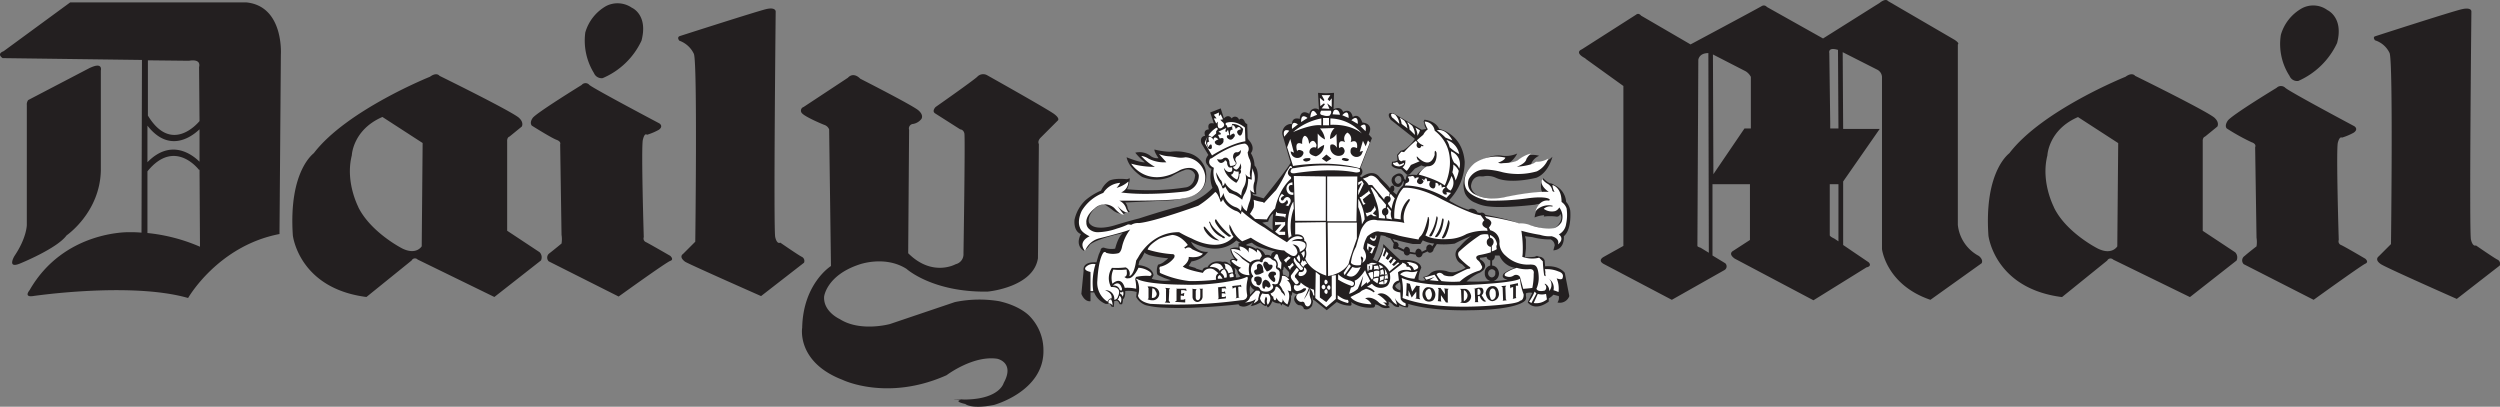 <svg xmlns="http://www.w3.org/2000/svg" viewBox="0 0 547.16 89.02"><rect x="0" y="0" width="547.16" height="89.02" fill="#808080" stroke="none"/><defs><style>.cls-1{fill:#231f20;}.cls-1,.cls-2{fill-rule:evenodd;}.cls-2{fill:#fff;}</style></defs><title>daily-mail</title><g id="Layer_2" data-name="Layer 2"><g id="Layer_1-2" data-name="Layer 1"><path class="cls-1" d="M277.37,49.52l1.2.9a17.73,17.73,0,0,1,.1-3.7,3,3,0,0,0-1.1,1.8l-1.3.2,1.1.8Zm49.9,9.9a.89.89,0,0,0-.8-.5.91.91,0,0,0,0,1.8.82.82,0,0,0,.8-.9v-.4Zm-.1-3.5v.2a1,1,0,0,1-.6.9v1.1a1.52,1.52,0,0,1,1.1.6,2.1,2.1,0,0,1,.4,1.1,1.74,1.74,0,0,1-1.2,1.7,30.64,30.64,0,0,0,3.1-.3c-1.8-.4-.8-1.4-.8-1.4a8.26,8.26,0,0,1,2.4-1.2,4.46,4.46,0,0,1-3.4-2.7Zm-.9,5.6a1.65,1.65,0,0,1-1.3-1.7,1.58,1.58,0,0,1,1.2-1.7V57c-.4-.1-.8-.4-.8-.8h0a6.39,6.39,0,0,1-1.4.2.32.32,0,0,0,.2.5c1.6,1.1.5,2.2.5,2.2-.8.7-1.1.7-1.1.7a11.13,11.13,0,0,0-2.6,1.8,45,45,0,0,0,5.3-.1Zm-20.9-7a.6.6,0,0,0,.4-.1l1.5.7a.71.71,0,0,0,.7.8.72.72,0,0,0,.6-.4l1.3.2a.66.66,0,0,0,.7.6c.4,0,.7-.3.8-.8l1.1-.5a.55.55,0,0,0,.5.3.86.86,0,0,0,.8-.8l.7-1.1a17.29,17.29,0,0,0,3.9-.1,36.48,36.48,0,0,1,3.7-1.7,11.22,11.22,0,0,0-1.6,1.3c-.7.7-1.1,1.2-1.1,1.2a1.93,1.93,0,0,0-.8,1.8,2.73,2.73,0,0,0,.5,1.2,2.46,2.46,0,0,0,.9.7l.8.8a8.9,8.9,0,0,1-2.2.9,3.35,3.35,0,0,1-2-.2c-2.7-.6-3.6.6-3.6.6a2.54,2.54,0,0,1-1.5.7l.5.7a1.68,1.68,0,0,1-1.5-.1,5.44,5.44,0,0,1,.6-2.6c-.3-2.1-4.6-1.7-4.6-1.7l-1.1-1-.2-.2-2.4-2.3a6.32,6.32,0,0,1-.7,2.5,9.15,9.15,0,0,1-.7,1.3l-.9-.5a2,2,0,0,0,.4-.8,24.56,24.56,0,0,0,1.3-4.4,3.09,3.09,0,0,1,1.1.2.62.62,0,0,0,.4.2,1.42,1.42,0,0,0,.6.2l.8,1.2a.75.75,0,0,0-.1.5c-.2.4,0,.7.4.7Zm8.5-1.2-.4.6a.82.82,0,0,0-.6-.4.81.81,0,0,0-.7.9v.2l-1,.5a.84.84,0,0,0-.7-.7c-.4,0-.7.5-.7.9l-1.2-.2v-.2a.81.81,0,0,0-.7-.9c-.3,0-.5.3-.6.6L306,54c0-.1.1-.2.1-.3a.77.77,0,0,0-.7-.8h-.2l-.4-.6h0c1.9.6,4.4,1.1,4.4,1.1h1.7l.5-.8a6.61,6.61,0,0,0,2.5.7Zm-9-13c.1.1.1.2.2.2l-.1.2c-.1,0-.1-.1-.2-.1a.56.56,0,0,0-.5.6l-.1-.1-.6-.7-.2-.2-1.4-1.4c-1.6-2.1-4,0-4,0l-.4-.3a1.06,1.06,0,0,0,.2-1.8l2.5-6.5-.7-.8c1.2-2.5-1.4-2.6-1.4-2.6-.8-2.3-2.1-1.2-2.1-1.2-.5-2.2-2.1-1.1-2.1-1.1-.6-1.5-2.1-.6-2.1-.6l.1-3.6-1.7.1-1.8-.1.2,3.7a1.31,1.31,0,0,0-2.1.9c-2.1-1.2-2.1,1.1-2.1,1.1-1.8-.5-1.7,1.1-1.7,1.1a2,2,0,0,0-2.1,2.3l1.8,6.2c-.5,1.1-5.9,7.8-5.9,7.8l-2.3-.7-.2-.4a1.28,1.28,0,0,0,.9.2,7.08,7.08,0,0,1,.1-2.3c.7-3-.5-4-.5-4a5.61,5.61,0,0,0-.8-2.7c1.1-1.4-.5-2.9-.5-2.9l-.2-.4-.1-3.1c-.3,0-.5-.4-.5-.4-.5-1.3-1.3-.5-1.3-.5a.89.89,0,0,0-1.6-.3c-.8-1.1-1.7,0-1.7,0l-.7-2.2-2.3.9.8,2.4c-1.7-.4-1.1,1.3-1.1,1.3-1.4.1-.8,1.4-.8,1.4-1.4.2-.8,1.7-.8,1.7l1.5,2.5c-1.2,1.4-.1,2.3-.1,2.3.4.7.8.7.8.7a6.57,6.57,0,0,0,.2,4.2,12.15,12.15,0,0,1-3.7,2.7,27.67,27.67,0,0,1-3.6,1.4c-3,.7-8.8,2.6-8.8,2.6-2.1.5-5.3,1.5-5.3,1.5-4.1,1.2-5.2-.1-5.2-.1-1-.6-.2-2.2-.2-2.2a4.66,4.66,0,0,1,3-2.4,22.42,22.42,0,0,1,2,1.4,3.66,3.66,0,0,0,2.5.8l.1-.3a1.55,1.55,0,0,0,1.1-.2,1.55,1.55,0,0,1-.5-1,2.23,2.23,0,0,0-.5-1l10.6-.5c.4-.1.7-.1,1-.2,3.7-.7,4.5-1.5,4.5-1.5,2.5-2,1.4-5.3,1.4-5.3a5.21,5.21,0,0,0-4-3.4,9.22,9.22,0,0,0-3.6-.2,15.57,15.57,0,0,1-3.5-.5c-.1.5.9,1.9.9,1.9a2.51,2.51,0,0,1-1.9-.6,3.89,3.89,0,0,0-3.2-.6,13.54,13.54,0,0,0,2.1,2.1c-1.1.1-4-1.1-4-1.1.5,2.5,3.4,4.3,3.4,4.3a8.3,8.3,0,0,0,6.4-.1,14.64,14.64,0,0,1,2.9-1.4,1.7,1.7,0,0,1,2.3,1.1c-.2,2.6-2.1,2.7-2.1,2.7a53,53,0,0,1-12.8.4,6.16,6.16,0,0,0,.6-2.4l-.6.2c-3.2-.3-4,.4-4,.4a5.28,5.28,0,0,0-1.7,2.1,13.27,13.27,0,0,0-3.4,2.1,8.31,8.31,0,0,0-2.4,4.3c-.2,2.7,1.4,3.1,1.4,3.1-1.4,2.7.7,3.7.7,3.7a5.4,5.4,0,0,0,1.3-1.4c1.8-1.4,7.2-2.5,7.2-2.5-1.1.8-1.7,3.4-1.7,3.4a4.87,4.87,0,0,1-2.4-.2.63.63,0,0,0-.8.6l-.4.9-.5,1.7c-3.3-.2-2.8,1.8-2.8,1.8l-.5,5.1c.8,1.9,2,1.6,2,1.6V64h.8a4.42,4.42,0,0,0,2.5,2.5h.5c.5-.2.8.6.8.6l.5.1.1-1.3.6-.1a1.56,1.56,0,0,1,.6.8h.5a2.8,2.8,0,0,0,.2-1.1c.6-.4.5-1.8.5-1.8a6.29,6.29,0,0,1,2.5.2l-.1,1.1a3.83,3.83,0,0,0,2.1,1.8,19.38,19.38,0,0,0,3.3.5,72.86,72.86,0,0,0,8.1,0c4.7-.2,8.9-.7,8.9-.7.3.5.5.4.5.4,1.3.5,2.7-.9,2.7-.9l-.5.9a5.8,5.8,0,0,0,2.1-.8,2.71,2.71,0,0,0,1.1.8l.2-.2.3.5c.6-.3,1-1.4,1-1.4a2.51,2.51,0,0,0,1.7.5l.3.5.2-.4c.5.3,1.3.7,1.3.7a3.64,3.64,0,0,0,.5-2.8l.2.4.2-.9a1.86,1.86,0,0,0,1.2.5,1.07,1.07,0,0,0-.6,1.7,1.42,1.42,0,0,0,.8.7,1,1,0,0,1,1.1.8c1.1.5,1.8-.7,1.8-.7l.2-.9a4.86,4.86,0,0,1-.2-1.4l.2,1,.4.2,2.6,2.1,2.2-1.8a6,6,0,0,0,2.9.8c.6,0,.2-.8.2-.8a7.42,7.42,0,0,0,5,1.2c.5-.4.2-.6.2-.6.5-.2,1.4.5,1.4.5a2.46,2.46,0,0,0,1.9.1.73.73,0,0,0-.5-.5c.5,0,.2-.8.2-.8a2.27,2.27,0,0,1,1,.7,1.56,1.56,0,0,0,1.3.5l.1-.4a4.42,4.42,0,0,0,1.8.5.81.81,0,0,0,.1-.8c5.5,1.7,13.6,1.4,13.6,1.4,10.6-.1,12-2.1,12-2.1a1,1,0,0,0,.2-1v-.6a2.36,2.36,0,0,1,1.4-.1l-.8,1.6-.2.5c1.8,2.1,4.6-.2,4.6-.2v-.7a3.22,3.22,0,0,0,1-.8l1.2.3a1.85,1.85,0,0,1-.3,1.4,2.2,2.2,0,0,0,2.6-1.4l-1-5.1c-1.5-1.8-4.3-1.4-4.3-1.4l-.1-1.3a1.27,1.27,0,0,0-1.1-.8l-.6-.2-.5.2c-.8.1-2.1.1-2.1.1v-.1l.2-1.8v-2l-.2-.7,1.6.2a14.82,14.82,0,0,0,4,.5,1.5,1.5,0,0,1,.9,1.3l-.3,1.1c2.6-.2,2.3-3.1,2.3-3.1,1.8-1.5,1.4-5.6,1.4-5.6a3.74,3.74,0,0,0-.8-1.8l-.1-.1a4.35,4.35,0,0,0-2.6-3.7,1.75,1.75,0,0,0-1-.4,4.68,4.68,0,0,1-1.4-1.1,3.38,3.38,0,0,0-.2,3.2c-1.5-.3-9.1,1.2-9.1,1.2-1.8.5-4.9-.5-4.9-.5-1.9-1.1-1.6-2.4-1.6-2.4.4-2.2,2.2-1.9,2.2-1.9h.5a4.35,4.35,0,0,1,2.7.3c3.2,1.5,8.9,0,8.9,0,2.7-1.1,3.5-4.6,3.5-4.6a4.53,4.53,0,0,1-3.6,1.4,11,11,0,0,0-1.1.3,3.17,3.17,0,0,1,1.8-1.9,4.94,4.94,0,0,0-4.1.6,7.61,7.61,0,0,1-3.4,1.5,5.67,5.67,0,0,0,2.7-2.6,6.3,6.3,0,0,1-3.2.5c-3.1-.6-6.6,2.2-6.6,2.2a5.39,5.39,0,0,0-1.6,6.1,4.16,4.16,0,0,0,2.3,2,8.86,8.86,0,0,0,3,.8c3.3.4,10-.4,10-.4a4.76,4.76,0,0,1,1.3-.2,4.86,4.86,0,0,0-1.4,3,6,6,0,0,1,2.1-.5l-.1.3a10.36,10.36,0,0,1,2.7,0,.74.74,0,0,0,.9-.6c.9,1.4-.9,2.9-.9,2.9-1.1,1.1-3.4.2-3.4.2a18.83,18.83,0,0,0-4.6-.8c-.6-.8-7.5-2.1-7.5-2.1a.87.87,0,0,0-1.1-.4l-.6-.1a1.36,1.36,0,0,0-2-.6,15.76,15.76,0,0,1-3.5-1.6,1.56,1.56,0,0,1-.7-.5,12.18,12.18,0,0,0,3.4-8.4c-.5-6.2-5.6-7.2-5.6-7.2-.8-1.8-3.2-2-3.2-2l-.2.4.2.5c-.1.4.4,1.1.4,1.1l-1,.2-6.2-3.6c-1.5-.4-.9.9-.9.9l.3.5,5.3,4.2a8.58,8.58,0,0,1-2.4,2.4l-.7.2-.8.9.1,1.2a2.47,2.47,0,0,1-1.2.3l-.1.8c.5.8,2.1.8,2.1.8l1.2,1.2a.62.62,0,0,0,.7-.1l1.1-1.2,1.4-.7a4.55,4.55,0,0,0,1.1.3,6.86,6.86,0,0,0-2.1,1.8,6.4,6.4,0,0,0-2.2.1l-.2.8v.2l-.3-.2c-.5-2.2-2.2-.8-2.2-.8a1.27,1.27,0,0,0-.3,1.9Zm0,1.6c.2-.1.3-.3.3-.7a.37.37,0,0,0-.1-.3l.1-.3a1.6,1.6,0,0,0,.8.3c.8,0,1.1-1.2,1.1-1.2h.2l-.2.9a5.08,5.08,0,0,0-1.4,2l-.8-.7Zm.5-2.2c-.4-.8.5-1.2.5-1.2,1.1-.2.8,1.2.8,1.2-.3.4-.5.5-.7.5-.4,0-.6-.5-.6-.5Zm-41.6,16.1a5.61,5.61,0,0,1-3,1.4l-.6,1,1.4.4.3.2,1.3.4s.1-.8,1.1-.7c0,0,.7-1.8,3.4-1.2a1.25,1.25,0,0,1,1.1.2c.2.2.5.3.7.5l-.3-1a1,1,0,0,1,1.1-.3,2.58,2.58,0,0,1-.5-.8,3,3,0,0,1-.5-1.5,3.26,3.26,0,0,1,1.8-.2v-1h.5l-1-.6s-2.5,2.8-7.2,1.4a11.81,11.81,0,0,1-2.7-1.1,3.84,3.84,0,0,0,3.8,2.2c-.1,0-.3.3-.7.7Zm-12.3,0a22.71,22.71,0,0,0,4.2.7,3.74,3.74,0,0,1-.7.6,3.23,3.23,0,0,1-1.5.8,3.29,3.29,0,0,0-.2,2.1c.2.3.9.5,1.5.8.8.3,1.5.5,1.5.5a6.57,6.57,0,0,1-2.8,0,8.07,8.07,0,0,1-1.4-.3l.4-.8c-.3-2-3.3-2.2-3.3-2.2l.2-.9a4.64,4.64,0,0,0,.9-1.4.78.78,0,0,0,.2-.5c.2.3.6.4,1,.6Zm54.3,6.3c-.2.2-.4.3-.4.6a1.7,1.7,0,0,0,1.1.8,3.71,3.71,0,0,0-.1-1.8c.1,0-.3.2-.6.4ZM271,60.72l.5-.2a3.19,3.19,0,0,1-.6-.8,1.48,1.48,0,0,0-.7-1.1l.1.5v.8l.2.2v.6Zm2.5,2.7.1,1.1,1-1.1a.52.52,0,0,1-.4-.2,2.11,2.11,0,0,1-.6-.8l-.1,1Zm3.4-7.6c.6-.1,1.1,0,1.3.3a1,1,0,0,1,.9-1.1,22.92,22.92,0,0,1-3-.8,5.06,5.06,0,0,1-2.1-1.1l-.7.2-.5.2v.2a5.76,5.76,0,0,1,2.2.8v-.3c0,.1,1.4.3,1.9,1.6Zm4,3c0-.2.1-.3.1-.5l1.1,1.2s.2.8-.2,1.2a3.61,3.61,0,0,0-.5-.4,1.42,1.42,0,0,0-.6-.2l-.1-1c0,.1.2,0,.2-.3Z"/><path class="cls-1" d="M188.27,17.22s11.4,5.8,12.7,6.9.7,1.9.7,1.9a2.92,2.92,0,0,1-1.8,1.1,1,1,0,0,0-.9,1.3l-.2,27c5.3,5.3,10.4,2.4,10.4,2.4a2.22,2.22,0,0,0,1.7-2.3s.4-25.4.2-26.3-.9-.9-.9-.9l-5.5-3.5c-.8-.5.1-1.4.1-1.4s8-5.6,9.1-6.6a1.78,1.78,0,0,1,2.1-.4s13.2,7.4,14.7,8.5.8,1.5.8,1.5l-3.7,3.7c-.8.8-.4,1.4-.4,1.4l-.2,25c-1,6.4-11,7.3-11,7.3-12.1.2-17.8-5-17.8-5-4.8-3-10.4-.9-10.4-.9-7.1,2.4-7.6,7-7.6,7-.2,3.3,3.4,4.9,3.4,4.9,4.5,2.9,11,1.1,11,1.1l14.2-4.8a26.43,26.43,0,0,1,9.7-.2c4.9,1.1,6.8,3.4,6.8,3.4a10.66,10.66,0,0,1,2.9,7.3c.2,9-10.8,12-10.8,12-5,1-6.3-.2-6.3-.2-3.5-.8.2-1.1.2-1.1s-6.4.4.5.1,7.7-3.6,7.7-3.6c2.5-4.5-1.4-5.3-1.4-5.3-5.3-.8-11.1,3.6-11.1,3.6-13,5.8-22.8,1-22.8,1-10.1-3.9-8.8-11.4-8.8-11.4.2-9.7,6.3-13.5,6.3-13.5l-.4-29.9a1.71,1.71,0,0,0-1.1-1s-4.2-1.7-4.9-2.6a.83.83,0,0,1,.4-1.3l9.7-6.4c1.3-1.4,2.7.2,2.7.2ZM.57,12.72c-1.4-1,.2-1.5.2-1.5L15.37.52h38.5c8.3.8,7.6,11.4,7.6,11.4l-.3,39.3c-13.5,2.6-20,14-20,14-12.6-3.6-34.1-.4-34.1-.4-1.9.2-.6-1.3-.6-1.3,7.5-13.1,21.8-12.7,21.8-12.7a24.37,24.37,0,0,1,2.7.1l.1-37.8-30.5-.4Zm19.2,2.1c2.8-1.3,2.3.6,2.3.6v21.9c-.2,9.2-7.5,14.2-7.5,14.2-2.1,2.9-10.3,6.2-10.3,6.2-2.8,1.1-1.1-1.7-1.1-1.7,2.7-4,2.7-6.8,2.7-6.8V23a1.59,1.59,0,0,1,.3-1.1l13.6-7.1ZM32.27,51a38.51,38.51,0,0,1,11.5,3l-.1-16.9-.1.1s-5.3-7.1-11.3.3V51Zm11.4-15.6v-7.1c-2,1.9-6.8,5.1-11.4-.8v8c5-5.1,9.6-1.9,11.4-.1Zm0-8.9-.1-11.8c.5-2-2.2-1.4-2.2-1.4l-9-.1v12.1c5.1,8.4,10.8,1.8,11.3,1.2Zm105.1-18.6s16.8-5.4,18.9-5.9,2.1.5,2.1.5-.5,47.7-.1,49.4,1.1,1.2,1.1,1.2,3.9,2.7,4.7,3.1a1,1,0,0,1,.5,1.3l-9.4,7.3s-15.4-6.8-16.6-7.5c-1.5-1.1-.5-1.7-.5-1.7l2.7-2.7s.5-39-.3-41.1a5.6,5.6,0,0,0-3.2-2.9c-.6-.8.1-1,.1-1ZM130,16a1.8,1.8,0,0,0,1.9,1.1,16.43,16.43,0,0,0,8.5-8.2c1.5-5.7-2.1-7.2-2.1-7.2a5.51,5.51,0,0,0-5.6-.4,9.76,9.76,0,0,0-4.6,5.8A13.52,13.52,0,0,0,130,16Zm-2.7,2.6s-9.9,6.1-10.7,7.2-.2,1.7-.2,1.7,4.3,2.7,5.4,3.1.8,1,.8,1l.3,19.8a5.82,5.82,0,0,1,0,1.9s-1.7,1.4-2.6,2.1a1.16,1.16,0,0,0-.2,1.8l15.3,7.7s10.4-7.5,11.3-7.8,0-1.1,0-1.1-4.5-2.6-5.3-3a.85.85,0,0,1-.5-1.1s-.6-19.6-.2-21.3.9-1.1.9-1.1a13,13,0,0,0,2.6-1.1c1.1-.8.1-1.4.1-1.4s-14.2-7.5-15.3-8.4a1.1,1.1,0,0,0-1.7,0Zm-63.2,33c0-.2,1.2,11.5,16.1,13.4l9.9-8a.8.8,0,0,1,1.3-.2l16.8,8.2,10.2-8a1.59,1.59,0,0,0-.3-1.8l-7.1-4.7V31s-.1-.9.5-1.1l2.7-2.2s.5-.8-.5-1.8c-.8-1.1-17.5-9.3-17.5-9.3s-.6-.9-2.1.2c0,0-18.2,7.3-25.4,16.7.1,0-5.6,3.7-4.6,18.1Zm14.3-6.3c.5.8-3-5-1.4-11.3,0,0,.2-5.6,6.7-8.4l8.8,5.7-.2,22.6s-1.1,1.9-4,.6c.1.1-7.1-3.5-9.9-9.2Z"/><path class="cls-1" d="M498.27,19.22s-9.9,6-10.7,7.2-.2,1.7-.2,1.7a46,46,0,0,0,5.4,3c1.2.4.8,1.1.8,1.1l.3,19.8a5.82,5.82,0,0,1,0,1.9s-1.7,1.3-2.6,2.1a1.16,1.16,0,0,0-.2,1.8l15.3,7.8s10.4-7.5,11.3-7.9,0-1.1,0-1.1-4.4-2.6-5.3-3a.85.85,0,0,1-.5-1.1s-.6-19.6-.2-21.3c.4-1.5.9-1.1.9-1.1a13,13,0,0,0,2.6-1.1c1.1-.8.1-1.4.1-1.4s-14.1-7.5-15.1-8.4a1.35,1.35,0,0,0-1.9,0Zm-151.4-6.5c-2.4-1.3-.7-1.9-.7-1.9l11.9-7.6c.6-.5,1.1.2,1.1.2L370,9.72s14.6-7.8,15.6-8.4a.85.85,0,0,1,1.1.2L399,8.42l12.4-7.8c1.4-1.1,1.8-.4,1.8-.4l14.6,8.5c1.2.8.7,1,.7,1v39.5a8.71,8.71,0,0,0,4.6,6.8c1.1.9.6,1.6.6,1.6l-11.2,8c-9.7-3.3-10.6-11.1-10.6-11.1V16.82a1.9,1.9,0,0,0-1.1-1.6l-7.5-3.8.1,16.8h8l-8,11.5v13.9l5.6,3.8c.8.9-.5,1.1-.5,1.1l-11.6,7.2-17.2-9.1c-1.6-1.1-.4-1.7-.4-1.7l3.7-2.4V40.32h-8.2v15.6l2.8,1.7a.93.93,0,0,1-.2,1.5l-11.5,6.5-15-7.9c-1.3-.8.1-1.5.1-1.5l4.3-2.4v-35l-8.2-5.9-.2-.2Zm55.4-1.8c-2.3-.7-1.9.7-1.9.7l.2,15.3v1.2h1.8l-.1-17.2Zm.1,29.4h-1.9v11.2c.1.3,1,.7,1,.7l.9.6V40.32ZM375,38.12l6.8-10h1.4V16.82a3.24,3.24,0,0,0-1.1-1.2l-7.2-3.7.1,26.2Zm-1.1-26.5c-2.1,0-2.2,1.5-2.2,1.5l-.2,40.7c0,.2.7.4.7.4l1.8,1.1-.1-43.7Zm61.3,40c0-.2,1.2,11.5,16.1,13.4l9.9-8a.8.8,0,0,1,1.3-.2l16.8,8.2,10.2-8a1.59,1.59,0,0,0-.3-1.8l-7.1-4.7V31s-.1-.9.5-1.1l2.7-2.2s.5-.8-.5-1.8c-.8-1.1-17.5-9.3-17.5-9.3s-.6-.9-2.1.2c0,0-18.2,7.3-25.4,16.7.1,0-5.6,3.7-4.6,18.1Zm14.3-6.3c.5.8-3-5-1.4-11.3,0,0,.2-5.6,6.7-8.4l8.8,5.7-.2,22.6s-1.1,1.9-4,.6c.1.1-7.2-3.5-9.9-9.2Zm70.4-37.4s16.7-5.4,18.9-5.9,2.1.5,2.1.5-.5,48.2-.1,49.9,1.1,1.3,1.1,1.3,3.9,2.7,4.7,3.1a1,1,0,0,1,.5,1.3l-9.4,7.3s-15.4-6.8-16.6-7.6c-1.5-1-.5-1.7-.5-1.7l2.7-2.7s.5-39.7-.3-41.8a5.27,5.27,0,0,0-3.2-2.8c-.6-.8.1-.9.1-.9Zm-18.8,8.7a1.8,1.8,0,0,0,1.9,1.1,16.81,16.81,0,0,0,8.5-8.3c1.5-5.6-2.1-7.2-2.1-7.2a5.25,5.25,0,0,0-5.6-.4,9.76,9.76,0,0,0-4.6,5.8,12.83,12.83,0,0,0,1.9,9Z"/><path class="cls-2" d="M265.67,25.12l1.1-.5v.8l.4-.4.5,1.1-.6.1.4.4c.8.6.3,1.1.3,1.1l-.4.3c-1.2.5-.8-1.4-.8-1.4l-.4.4-.5-1.1h.6l-.6-.8Z"/><path class="cls-2" d="M264.57,29.92a1,1,0,0,1,1,.8c.1-1.3,1.1-.2,1.1-.2a1.57,1.57,0,0,0-.8.5c0,.8,1.1.8,1.1.8,1-.5.8-1.1.8-1.1.2-.8-.8-.4-.8-.4l-.4-.8.6-.1v-.3l-.5-.3,1.7-.8-.2.7.2.2.4-.5.3,1.2c-.8-.2-.5.5-.5.5.4.5.8.5,1,.4a1.1,1.1,0,0,0,.5-.5.46.46,0,0,0-.1-.8c-.6.2-.7.5-.7.5-.3-1.6.5-1.3.5-1.3-.2-.8,0-1.1,0-1.1a1.33,1.33,0,0,1,.7.9c.9-1,1.1.1,1.1.1-1.2.2-.7.9-.7.9.3.5.5.5.7.4.4-.3.5-1.4.5-1.4a3.12,3.12,0,0,0-2.4-1.1l-.1.6-.9.2-.2-.5-.2-.1v-.4c2.2-.8,4.2,1,4.2,1l.1,3c-3.3.5-7.3,3.1-7.3,3.1l-1.6-2.7a5.89,5.89,0,0,1,2.6-3.4l.3.3-.4.5v.5l-.9.8-.8-.4a2.9,2.9,0,0,0-.5,1.8l.5,1.1c1.1.5.7-.8.7-.8-.3-.4-.7.5-.7.5-.7-1.3.2-1.2.2-1.2a1.46,1.46,0,0,1-.1-1.1Z"/><path class="cls-2" d="M239.77,57.82a13.5,13.5,0,0,0-.5,5.9h-.6v-4.2c-1.8-.4-1-1.1-1-1.1a2.28,2.28,0,0,1,2.1-.6Z"/><path class="cls-2" d="M243.17,65.52a2.32,2.32,0,0,1,.3,1.4.72.72,0,0,0-.8-.5c-.3-.9.5-.9.5-.9Z"/><path class="cls-2" d="M244.57,65.52c.4-.2.4-.8.4-.8.8.4.3,1.6.3,1.6a1.88,1.88,0,0,0-.7-.8Z"/><path class="cls-2" d="M243.57,62.52a1.28,1.28,0,0,1,1.5.9c.5.5.5-.2.5-.2-.6-2.2-2-.7-2-.7Z"/><path class="cls-2" d="M245.27,63.92a.32.32,0,0,0,.5-.2,1.21,1.21,0,0,1-.1,1.2c-.1-.6-.5-.6-.5-.6v-.4Z"/><path class="cls-2" d="M246.17,63c-.8-2.8-2.7-.9-2.7-.9a4.45,4.45,0,0,1,.2-3.1,11.06,11.06,0,0,0,2.7,0c.4,0,.2.2.2.2.3,1.4-.5,1.4-.5,1.4.6.5.8.3.8.3,1.2.2,2.3-2.3,2.3-2.3a4.74,4.74,0,0,1,2.5.9c.8.7,0,.9,0,.9a10.3,10.3,0,0,0-3,.2,1,1,0,0,0-.2.6,8.72,8.72,0,0,1,.2,2,8.72,8.72,0,0,0-2.5-.2Z"/><path class="cls-2" d="M251.17,54.62c.3-1.1,2.6-2.4,2.6-2.4a14.37,14.37,0,0,1,2.8-.8c2,.1,3.4,2.2,3.4,2.2l-.8.6.3.2a.94.94,0,0,1,1.4.1,21.35,21.35,0,0,0,2.4,1c-.8,1.1-3.1.7-3.1.7.1,1.2-1.3,2.1-1.3,2.1.9.8,4.4,1.4,4.4,1.4a1.72,1.72,0,0,1,2.7-.5,6,6,0,0,1,.7.6c-.8.4-.5,1.4-.5,1.4a48.73,48.73,0,0,1-5.8.3,21.26,21.26,0,0,1-6.3-1.7c-.4-.2-.2-.5-.2-.5l-.1-.5a.39.39,0,0,1,.4-.5,5.28,5.28,0,0,0,2.8-1.9c.4-.9-.5-.8-.5-.8a23.49,23.49,0,0,1-5.3-1Z"/><path class="cls-2" d="M264.77,58.42a1.74,1.74,0,0,1,2.4-.5,2.69,2.69,0,0,1,.6.9.86.86,0,0,0-.8.5c-.5-1-2.2-.9-2.2-.9Z"/><path class="cls-2" d="M266.57,61a.62.62,0,0,1,.4-.8,2.62,2.62,0,0,1,.6.8Z"/><path class="cls-2" d="M267.17,59.72a1.47,1.47,0,0,1,.8,1.1l.5-.1a2.12,2.12,0,0,0-.5-1.8,1.08,1.08,0,0,0-.8.8Z"/><path class="cls-2" d="M267.87,57.72c.4.2.3,1,.3,1a2.45,2.45,0,0,1,.7,1.1,2.68,2.68,0,0,1,1-.2c-.3-2.1-2-1.9-2-1.9Z"/><path class="cls-2" d="M269.07,60.12l.1.6.8-.1a.91.91,0,0,0-.2-.8,1.1,1.1,0,0,0-.7.3Z"/><path class="cls-2" d="M274.37,43.72a4.52,4.52,0,0,1,0,1.7,10.94,10.94,0,0,1-.8,1.4l1.1,1.1,2.6.1a9.56,9.56,0,0,1,1.8-2.4c1-4.6,3.5-6.5,3.5-6.5v-.4a1.08,1.08,0,0,1-.7-.8,1.5,1.5,0,0,1,.6-1.2c.3.3.3-.2.3-.2a.62.62,0,0,0-.4-.2l-.2.3-.7,1.1a28.25,28.25,0,0,1-2.2,3.9c-.6.6-2.6,2.8-2.6,2.8l-.3-.2a9.33,9.33,0,0,1-2-.5Z"/><path class="cls-2" d="M278.77,56.52l.5-.9.4.1a4.13,4.13,0,0,0,.8,1.8l-.1,1.5a.9.9,0,0,0-.8-.5,1.58,1.58,0,0,0-.8-2Z"/><path class="cls-2" d="M275.37,63.62h-.5l-1.3,1.4c-.1.8-1.1,1.2-1.1,1.2,2.1-.2,2.4-.9,2.4-.9a6.25,6.25,0,0,1-.5,1.1c1.3-.7,1-1,1-1l.2-.8a1.19,1.19,0,0,1,.2-.5c0-.5-.4-.5-.4-.5Z"/><path class="cls-2" d="M276.27,64.22a3.25,3.25,0,0,0,1.3.1c1.1,1-.1,2.4-.1,2.4a1.6,1.6,0,0,1-.2-1c.2-.4-.2-.8-.2-.8a2.2,2.2,0,0,0-.2,1.7,2,2,0,0,1-1.1-1.3,2.72,2.72,0,0,1,.5-1.1Z"/><path class="cls-2" d="M284.77,55.42l.7-.5a1.73,1.73,0,0,1-.2,1.5,2.8,2.8,0,0,0-.5-1Z"/><path class="cls-2" d="M283.77,56.42a5,5,0,0,0,.5-.7,2,2,0,0,1,.2,1.6l-.2-.1-.5-.8Z"/><path class="cls-2" d="M283.47,48.72v2.6c2.2-.2,2,1.4,2,1.4.9.3.3,1.9.3,1.9a2.78,2.78,0,0,1-.1,2c1.1,2.7,4.6,3.7,4.6,3.7l-.1-11.7-6.7.1Z"/><path class="cls-2" d="M283.07,44.12l.1,1.5a11.54,11.54,0,0,0-.5,6.1.75.75,0,0,0-.6.5c-.9-5.5,1-8.1,1-8.1Z"/><polygon class="cls-2" points="287.97 59.52 287.87 65.22 290.27 67.22 292.37 65.42 292.37 60.22 291.47 60.32 291.47 64.72 290.27 66.12 288.87 65.12 288.87 60.22 287.97 59.52"/><path class="cls-2" d="M290.17,62.22a.51.51,0,0,0,0-1c-.2,0-.3.2-.3.5s.2.5.3.5Z"/><path class="cls-2" d="M290.87,63.42c.2,0,.3-.2.3-.5s-.2-.5-.3-.5a.51.51,0,0,0,0,1Z"/><path class="cls-2" d="M290.27,64.32c.2,0,.3-.2.3-.5s-.2-.5-.3-.5a.51.51,0,0,0,0,1Z"/><path class="cls-2" d="M289.67,63.32a.46.46,0,0,0,.4-.5c0-.2-.2-.5-.4-.5a.51.51,0,0,0,0,1Z"/><path class="cls-2" d="M283.17,57.12c-.1-.6.2-.7.2-.7a2.66,2.66,0,0,0,.9,1.2v-.1a3.89,3.89,0,0,0,.9,1.1c.1.5-.5.5-.5.5a6.26,6.26,0,0,1-1.5-2Z"/><path class="cls-2" d="M284.67,57.62c.4-.5.3-.8.3-.8.2.4.4.4.4.4l.2-.2a5,5,0,0,1,.5.7,1.4,1.4,0,0,0-.8.7,1.32,1.32,0,0,1-.6-.8Z"/><path class="cls-2" d="M281.87,58.32l.5.8a.77.77,0,0,1,.2-.5l.6-.6-.3-.5-.6.7c-.2-.1-.4.1-.4.1Z"/><path class="cls-2" d="M281,56.92l.5.6a1.09,1.09,0,0,1,.2-.4l.8-.7-.5-.3-1,.8Z"/><polygon class="cls-2" points="279.07 48.52 279.07 49.32 279.27 49.22 280.47 49.12 279.07 50.72 279.97 51.42 281.27 51.42 281.27 50.72 280.97 50.72 279.97 50.72 281.27 49.22 281.27 48.52 281.07 48.62 279.27 48.62 279.07 48.52"/><polygon class="cls-2" points="279.27 46.62 279.17 47.32 279.27 47.22 281.07 47.42 281.27 47.72 281.47 46.82 281.17 46.82 279.57 46.62 279.27 46.32 279.27 46.62"/><path class="cls-2" d="M280.57,42.42l.5.4-.4.2c-.6.5-.2.8-.2.8a.32.32,0,0,0,.5-.2c.6-.8,1.1-.4,1.1-.4.8.5.2,1.4.2,1.4l-.2.3-.1.2-.6-.2.3-.2a.59.59,0,0,0,.2-.6c-.2-.7-.5,0-.5,0-.9.9-1.4-.1-1.4-.1-.3-.7.6-1.6.6-1.6Z"/><path class="cls-2" d="M282.87,39.92v.6c-.9-.2-.8.7-.8.7.2,1.1,1,.9,1,.9v.5a1.19,1.19,0,0,1-1.4-.8,1.35,1.35,0,0,1,1.2-1.9Z"/><polygon class="cls-2" points="283.47 48.32 290.17 48.32 290.17 38.62 283.17 38.52 283.47 48.32"/><path class="cls-2" d="M283,28.92a13.23,13.23,0,0,1,6.2-3v1.5c-2.3-.3-6.2,1.5-6.2,1.5Z"/><path class="cls-2" d="M291.17,25.92v1.4c4.7-.2,6.9,1.9,6.9,1.9a9.35,9.35,0,0,0-6.9-3.3Z"/><polygon class="cls-2" points="289.57 25.82 289.57 27.42 290.87 27.42 290.87 25.82 289.57 25.82"/><path class="cls-2" d="M281.07,29.92c-.5-2.1,1.1-1.3,1.1-1.3l-1.1,1.3Z"/><path class="cls-2" d="M282.77,28.22c-.2-2.2,1.3-1,1.3-1l-1.3,1Z"/><path class="cls-2" d="M284.77,26.72c-.1-2.2,1.4-.9,1.4-.9l-1.4.9Z"/><path class="cls-2" d="M286.77,25.72c.3-2.9,1.5-.6,1.5-.6l-1.5.6Z"/><path class="cls-2" d="M289.17,24.22h2.1c.3.5-.3,1.1-.3,1.1a2.34,2.34,0,0,1-1.4-.1c-1.1-.1-.4-1-.4-1Z"/><polygon class="cls-2" points="289.27 20.82 291.17 20.82 290.57 21.72 290.97 22.12 291.47 21.52 291.47 23.42 290.47 22.62 290.97 23.82 289.27 23.72 289.97 22.82 289.77 22.62 288.97 23.22 288.87 21.42 289.67 22.12 289.87 21.92 289.27 20.82"/><path class="cls-2" d="M297.77,27.62l1.1,1.1c.4-2.4-1.1-1.1-1.1-1.1Z"/><path class="cls-2" d="M297.17,27.12l-1.4-.8c1.6-1.5,1.4.8,1.4.8Z"/><path class="cls-2" d="M293.77,25.22l1.4.6c0-2.3-1.4-.6-1.4-.6Z"/><path class="cls-2" d="M293.27,25.12c-.2-1.1-.8-1.1-.8-1.1-.7-.2-.8,1-.8,1l1.6.1Z"/><path class="cls-2" d="M283.17,36.82a39.22,39.22,0,0,1,13.9,0c.9.2.5.8.5.8a1.9,1.9,0,0,1-1,.1c-5.6-1.1-13.2.2-13.2.2-1.1.1-.9-.5-.9-.5.2-.7.7-.6.7-.6Z"/><polygon class="cls-2" points="290.47 38.62 290.47 48.42 296.87 48.42 297.07 38.62 290.47 38.62"/><path class="cls-2" d="M296.87,48.72h-6.3l.1,11.7c3.5-.6,4.5-2.7,4.5-2.7.2-1.1,1.8-5.5,1.8-5.5v-3.5Z"/><path class="cls-2" d="M292.87,60v1.2a14.12,14.12,0,0,0,3,1.4.55.55,0,0,0,.4-.8,2.5,2.5,0,0,0-.8-.4,5.4,5.4,0,0,1-2.6-1.4Z"/><polygon class="cls-2" points="295.27 57.82 295.67 58.22 294.27 60.22 294.07 59.72 295.27 57.82"/><path class="cls-2" d="M296,58.42l-1.3,1.8c2,1.3,3.1-1.8,3.1-1.8a2.15,2.15,0,0,1-1.8,0Z"/><path class="cls-2" d="M297.27,43.52v1.8a10.83,10.83,0,0,1,.8,3.8l.6-1.1a9.36,9.36,0,0,0-1.4-4.5Z"/><path class="cls-2" d="M292.77,64.62v.8a7.6,7.6,0,0,0,2.2.9c.4-.2,0-.7,0-.7-.9.1-2.2-1-2.2-1Z"/><path class="cls-2" d="M295.27,64.32l.4-1.4c1.3-.1.8-1.5.8-1.5,1.1-.3,2.3-2.3,2.3-2.3l.3.8.5.9c.2.5.4.7.3.7l-.7.6v-.4l-1.3,1.1.5-2.5-1.2,2.9a5.69,5.69,0,0,1-1.9,1.1Z"/><path class="cls-2" d="M295.57,65c1.1,1.6,4.6,1.6,4.6,1.6a2.84,2.84,0,0,0-1.4-1.3c1.5-.6,2.9.8,2.9.8a2.77,2.77,0,0,0,1.8.8,5,5,0,0,0-.8-.8,1.59,1.59,0,0,0,.9.1,6.71,6.71,0,0,0-2.1-1.8c1.6-.8,3,1.1,3,1.1a3.07,3.07,0,0,0,1.3,1.2l-.5-1.5a3.39,3.39,0,0,0,2.3,1.8c.2-.2,0-.7,0-.7-.5,0-1-.8-1-.8l-.1-1.5c-1.7-.2-1.7-1.1-1.7-1.1a1.63,1.63,0,0,1,1.4-1.5l-.2-1.8c1-.9,2.9-.4,2.9-.4-.2-1.1-1-.8-1-.8,0-.8-1-.9-1-.9v.2l-2.7,2.1c.4,2.1-.6,2.8-.6,2.8a2.51,2.51,0,0,1-3.3-.5l-1.1.7a2.81,2.81,0,0,1,1.7,1l-.2.2a4.26,4.26,0,0,0-1.7-.8l-.9.4-.5.4-2,1Z"/><path class="cls-2" d="M301.67,57.32a10.83,10.83,0,0,0,1.2-3.2l.3.4-.5,1.4.3.3.5-1.2.4.5-.6,1,.5.4.6-.8.4.3-.8.8.4.5.7-1.1.5.4-.9.9.4.3.9-.8.3.2-2.2,1.8a4.42,4.42,0,0,0-2.4-2.1Z"/><path class="cls-2" d="M309.47,59.12c1.9-.5.3-1.4.3-1.4-1.7-.6-1.9-.3-1.9-.3.6.2.5.6.5.6.9.1,1.1,1.1,1.1,1.1Z"/><path class="cls-2" d="M309.57,61l.7-1.7a3.16,3.16,0,0,1-1.8.2,2.05,2.05,0,0,0-1.6.2c-.7.4-.2.5-.2.5a6.54,6.54,0,0,0,2.9.8Z"/><polygon class="cls-2" points="311.77 60.72 312.17 61.22 313.97 60.62 312.87 61.32 314.87 61.52 313.97 60.12 311.77 60.72"/><path class="cls-2" d="M306.27,27.12a3.32,3.32,0,0,0-.9-2c-.8-.5-.9-.1-.9-.1a.93.93,0,0,0,.5.9l1.3,1.2Z"/><path class="cls-2" d="M308.07,28.12a7.2,7.2,0,0,1-.2-.9c-.3-.5-.5-.8-.5-.8l-1-.7a5.09,5.09,0,0,1,.4,1.4l1.3,1Z"/><path class="cls-2" d="M308.07,26.92a2.19,2.19,0,0,1,.4,1.4l1.2,1.2a3.59,3.59,0,0,0-.6-2l-1-.8v.2Z"/><path class="cls-2" d="M305.77,35.42a1.28,1.28,0,0,1-.9.2c0,.8,1.4.8,1.4.8a1.75,1.75,0,0,0,1-.5v-.3a3.52,3.52,0,0,1-1,.4l-.5-.6Z"/><path class="cls-2" d="M307.47,40.62l.2-.5c1.4-.4.4-1.4.4-1.4.5-.2.7-.1.7-.1.7-.4.9.5.9.5.5-.5.9-.2.9-.2-1.1,1.1.2,1.4.2,1.4a.81.81,0,0,0,.8-.7,2.22,2.22,0,0,1-.4-.5,2.48,2.48,0,0,1,.6.4.39.39,0,0,1,.4-.5,1.73,1.73,0,0,1,.2.7c.2-.2.7,0,.7,0a.9.9,0,0,0,.2,1.4c1.1.6.9-1.1.9-1.1a.62.62,0,0,1,.7.7l.5-.4a2.4,2.4,0,0,1,.2.8c.3-.4.8-.1.8-.1-1.2.8-.4,1.4-.4,1.4a.61.61,0,0,0,.7.1l-.1-.5,1,.2-1,1.1c-5.3-3-9.1-2.7-9.1-2.7Z"/><path class="cls-2" d="M309.77,27.92l1,.6a3,3,0,0,1-.6,1.2c.2-.6-.4-1.8-.4-1.8Z"/><path class="cls-2" d="M314.47,28.52c2.1-.5,3.4,2.2,3.4,2.2l-1.5-.6a12.8,12.8,0,0,0-1.9-1.6Z"/><path class="cls-2" d="M316.57,30.62a4.24,4.24,0,0,1,.7,1.6,10.73,10.73,0,0,0,2.1,1.5,4,4,0,0,0-2.8-3.1Z"/><path class="cls-2" d="M317.57,33.12a3,3,0,0,1,1.8,3.8,2.36,2.36,0,0,0-1.1-1.3,4.63,4.63,0,0,1-.7-2.5Z"/><path class="cls-2" d="M318.07,36a5.42,5.42,0,0,1-.2,1.7,7.44,7.44,0,0,1,.7,1.8,8.5,8.5,0,0,0,.7-2.1,3.53,3.53,0,0,0-1.2-1.4Z"/><path class="cls-2" d="M317.67,38.52a14.55,14.55,0,0,1-1.1,2.4l.4.5.5.3a2.65,2.65,0,0,0,.2-3.2Z"/><path class="cls-2" d="M333.37,63.22l-.7-2.6a1,1,0,0,0-1.4-.3,1.72,1.72,0,0,1-1.5.2c-.9-.2-.2-.8-.2-.8a8.61,8.61,0,0,1,2.4-1.1,7.26,7.26,0,0,0,2.6.3c1.4-.2,1.1,1,1.1,1a14.7,14.7,0,0,1-.3,3.1c-.7.1-2,.2-2,.2Z"/><path class="cls-2" d="M335.87,63.82l.4.4-1.1,2.1-.5-.3a10.17,10.17,0,0,0,1.2-2.2Z"/><path class="cls-2" d="M336.57,64.32l-.9,2a3.64,3.64,0,0,0,2.9-.8l-.2-1.2a3.17,3.17,0,0,1-1.8,0Z"/><path class="cls-2" d="M340,63.52a10,10,0,0,1,1.1.4,5.74,5.74,0,0,0-.4-3c1.3.5,1.3-.1,1.3-.1.4-1.1-.9-1.4-.9-1.4a6.52,6.52,0,0,0-3-.5,1.94,1.94,0,0,1,.1,1,2.81,2.81,0,0,1,.1.8,2.33,2.33,0,0,1,1.7,2.8Z"/><polygon class="cls-2" points="297.27 39.92 297.27 40.52 298.07 39.92 297.27 41.72 297.27 42.72 298.47 40.22 298.07 39.52 297.27 39.92"/><polygon class="cls-2" points="297.57 43.12 297.87 43.12 299.47 41.92 299.57 41.62 299.97 42.42 299.77 42.42 298.27 43.62 298.47 44.22 298.87 44.62 298.37 44.82 297.57 43.12"/><polygon class="cls-2" points="298.87 46.52 299.17 47.42 299.47 47.22 300.07 46.92 300.67 47.32 301.37 47.32 300.47 46.72 301.17 45.92 300.87 45.02 300.77 45.42 300.07 46.32 299.17 46.62 298.87 46.52"/><path class="cls-2" d="M300.07,51.92c-.4.1-.2.3-.2.3.8,1,1.2.2,1.2.2a2.4,2.4,0,0,0,.2-.8l-.2-.1c0,.9-.5.7-.5.7a.69.69,0,0,1-.5-.3Z"/><polygon class="cls-2" points="299.27 53.32 299.17 54.32 299.47 54.92 299.57 53.92 300.37 54.32 299.97 55.12 299.77 55.22 300.27 55.52 300.77 54.32 301.07 53.92 300.77 53.92 299.27 53.22 299.27 53.32"/><path class="cls-2" d="M284.27,61.72a.63.63,0,0,1-.7.5l-.8-1c-.5-.8-.1-1.1-.1-1.1l1.1-1.5a1,1,0,0,1,.5.6l-.8,1a.52.52,0,0,0,.2.7l.6.8Z"/><path class="cls-2" d="M285.37,58.52c.3,1.3-1,1-1,1-.5.9.2.9.2.9a1.36,1.36,0,0,0,1.4-1,.83.83,0,0,0-.6-.9Z"/><path class="cls-2" d="M307.87,37.42l-.9-.8a1.5,1.5,0,0,0,.6-1.4s.5-.1-.5-.1l-.4.2a1.4,1.4,0,0,1-.5-.4L306,34l.7-.8.6.1a21.38,21.38,0,0,1,2.6-2.5l.3.4c-.4.8.1,1.1.1,1.1.6.4.8-.4.8-.4.6.3.4-.1.4-.1a2.75,2.75,0,0,1-1.4-1.1c.8-.7,1.4-1.2,1.4-1.2a3.33,3.33,0,0,1,1-1.2,5.92,5.92,0,0,1-.7-1.7,2.32,2.32,0,0,1,2.2,2c5.9,4.6,2.2,12,2.2,12-1.8-1.4-5.7-2.4-5.7-2.4a4.62,4.62,0,0,1,1.8-1.8c2.5.1,2.1-3,2.1-3-.5-1.1-.4.5-.4.5-1.1,3.5-3.8.4-3.8.4-.3-.2,0,.5,0,.5.2.4.3.3.3.3l.2.2-1.9.8c-.3.5-.8,1.2-.8,1.2h-.1Z"/><path class="cls-2" d="M272.47,31.42c-3.2.3-7.1,3.1-7.1,3.1-.5.3-.5.2-.5.2-.8,1.4.8,2,.8,2a5.56,5.56,0,0,0,.6,3.7c.7.8.8,3,.8,3a2.56,2.56,0,0,0,.7-1.2,4,4,0,0,0,2.6,3.1,2.08,2.08,0,0,1,1.2.9,6.91,6.91,0,0,0,.2-1.5,2.41,2.41,0,0,0,1.1,1.5c.2-.9.5-1.8.5-1.8a4.18,4.18,0,0,0,.2-2.9,1.92,1.92,0,0,0,1,.7,3.56,3.56,0,0,1,0-2.5,3.91,3.91,0,0,0-.3-2.3l-.1-.6a8.72,8.72,0,0,0-.2,2.5l-.8-.2a6.68,6.68,0,0,1-.7,3.2,4.27,4.27,0,0,0-.6,1.4,6.93,6.93,0,0,0-2.8-1.5,5.59,5.59,0,0,1-.9-1.4c-.3.5-.6.4-.6.4a5.68,5.68,0,0,0-.9-1.7,4.11,4.11,0,0,1-.5-1.8c.7,1.3.9,1.6.9,1.6.5.3.5,1.4.5,1.4a.9.9,0,0,0,.5-.8,4.37,4.37,0,0,0,2.5,2.1,4.87,4.87,0,0,1,1.1.8,4.07,4.07,0,0,1,.5-1.8,3.89,3.89,0,0,0,.4-3,1.32,1.32,0,0,0,1.1.8,3.27,3.27,0,0,1-.1-1.3,9.85,9.85,0,0,0,.2-1.7l-.2-.8a4.21,4.21,0,0,1-.5-1.7,1.26,1.26,0,0,0-.6-1.9Zm-3.1,6.8a3.48,3.48,0,0,0,1.4,1.1,2.82,2.82,0,0,0,.3-1.8,1.19,1.19,0,0,1-1-.2c-.2,1-.7.9-.7.9Zm-3-3.4c1.1.3,1.4-.2,1.4-.2,1.1-.5,1.3.8,1.3.8a2.23,2.23,0,0,0,.2.9,2,2,0,0,0,1.1-.3c.3-.4-.2-.8-.2-.8-.2-.5-.3-.8-.3-.8,0-1.2.8-1.1.8-1.1.5.1.9-.5.9-.5a1.29,1.29,0,0,1-.8,1.4.84.84,0,0,0-.4.8c.5.9.1,1,.1,1-.1.3-.3.4-.6.5a.87.87,0,0,0,.8.6,1.76,1.76,0,0,0,.8-1.4c.4,1.1,0,1.4,0,1.4a.66.66,0,0,1-.2,1,2.55,2.55,0,0,1-.7,1.9c-2.6-1.5-2.7-3.3-2.7-3.3.8,1.4,1.7.8,1.7.8.2-.2.1-.7.1-.9a1.36,1.36,0,0,1-.7,0,1.42,1.42,0,0,1-.4-1.1c-.4-.8-.6-.2-.6-.2-1.1,1-1.6-.5-1.6-.5Z"/><path class="cls-2" d="M248.77,61c2.1,1.3,10,1.3,10,1.3a48.32,48.32,0,0,0,11.7-1,7.77,7.77,0,0,0,2.4-.7c.3-.1.2.5.2.5a7.85,7.85,0,0,0-.1,3.5c0,1.2-1.3,1.1-1.3,1.1a103.71,103.71,0,0,1-19.9.8c-2.6-.5-2.7-1.8-2.7-1.8a4.45,4.45,0,0,0-.2-3.4c-.3-.1-.1-.3-.1-.3Zm2.4,4.5.2-.2v-2.2l-.2-.4c1.7-.1,2.2.6,2.2.6a1.47,1.47,0,0,1-.8,2.4,2.66,2.66,0,0,1-1.4-.2ZM255,63l1.1.1a.59.59,0,0,0-.2.6l-.1,2.1a1.46,1.46,0,0,1,.3.5l-1.2-.1c.3-.2.3-.4.3-.4v-2.2a.56.56,0,0,0-.2-.6Zm-2.8.1-.1,2.1a.89.89,0,0,0,1-.6c.2-.4-.2-.9-.2-.9a.79.79,0,0,0-.7-.6Zm5.2.1h2.2l.1.5a1.43,1.43,0,0,0-.7-.2h-.5v.8h.2l.5-.2-.1.7-.4-.1h-.3v.9h.5a.77.77,0,0,0,.5-.2v.8l-1.7-.1h-.5c-.1-.1,0-.1,0-.1a.37.37,0,0,0,.3-.2v-2.4c.2,0-.1-.2-.1-.2Zm3.4,0,1.1.1a1.42,1.42,0,0,0-.2.4v1.5c.1.6.5.5.5.5.5-.1.5-.8.5-.8v-1.5l-.2-.2h.8a.31.31,0,0,0-.1.2V65a1.24,1.24,0,0,1-1.1,1.1A1.13,1.13,0,0,1,261,65v-1.5c.1-.2-.2-.3-.2-.3Zm5.6-.3,1.8-.2.2.5a1.34,1.34,0,0,0-.5-.1h-.5v.8h.5l.2-.2.1.7c-.2-.2-.3-.2-.3-.2h-.5V65h.5a.7.7,0,0,0,.4-.2v.5l-1.8.2.2-.2-.1-2.4Zm3.3-.3.1.6a.94.94,0,0,1,.7-.3l.1,2.2-.2.2.9-.2-.2-.1-.1-2.2c.5-.2.7.1.7.1l-.1-.6-.1.1-1.8.2Z"/><path class="cls-2" d="M274.07,60.12a2.13,2.13,0,0,1-.2-1.7,1.68,1.68,0,0,1,1.8-1.2c.8.5.7-.2.7-.2a1.22,1.22,0,0,1,1.7-.5,2.18,2.18,0,0,0,1,.6c.5.7.2,1.1.2,1.1a.79.79,0,0,0,.2.7.82.82,0,0,1,.6.9,4.66,4.66,0,0,1-.4,2.2.9.9,0,0,1-1,.1c-.4.1-.2.2-.2.2.4.6,0,.9,0,.9a1.69,1.69,0,0,1-1.4.6c-1.2,0-1.3-.6-1.3-.6a.9.9,0,0,0-.8-.5,1.59,1.59,0,0,1-1.1-1.3.84.84,0,0,1,.3-.8c.3-.1-.1-.5-.1-.5Zm2,.7a1.45,1.45,0,0,1-.4,1.6.56.56,0,0,1-.7-.4c0-.5-.4-.5-.4-.5-.2-.9.2-.9.2-.9a1.15,1.15,0,0,1,1.3.2Zm1.5-.5a2.88,2.88,0,0,0,1.2,1.4c.5,0,.3-.8.3-.8-.3-.4-.2-.6-.2-.6.8-.2.2-.8.2-.8-1.4-.4-1.5.8-1.5.8Zm-1.1-1.2c0-1.4-.9-1.4-.9-1.4a.55.55,0,0,0-.5.5c.2.8-.2.8-.2.8-.7.2-.2.9-.2.9.2.3.4.2.4.2a2.09,2.09,0,0,0,1.2-.4c.5,0,.2-.6.2-.6Zm1-1.6c.2.5.6.4.6.4.8,0,.3.8.3.8a2,2,0,0,1-1.1.7c-.8-1-.8-1.5-.8-1.5.1-1.2,1-.4,1-.4Zm-.5,3.7a1.42,1.42,0,0,1,1.1,1.4c-.3.5-.6.3-.6.3-.4-.4-.6-.1-.6-.1,0,.7-.5.2-.5.2-.4-1.6.6-1.8.6-1.8Z"/><path class="cls-2" d="M278.07,64.22a1.49,1.49,0,0,0,1.1-1.4c.1,0,.2-.1.3-.1a2.33,2.33,0,0,1,1,1.2,5.06,5.06,0,0,1,.8.9c-.1-1-.5-1.2-.5-1.2a3.64,3.64,0,0,0-.8-1.3,3.37,3.37,0,0,0,.6-1.9c.8-.3,1.6.8,1.6.8a.73.73,0,0,1-.6.1c1.2.5,1,2.4,1,2.4a1.54,1.54,0,0,1-.8-.2c.9,1.1,0,3.1,0,3.1a2.1,2.1,0,0,1-1.1-1.4c.2.8-.2,1-.2,1a1.78,1.78,0,0,1-1.1-1.1c-.1.9-.5.5-.5.5a1.23,1.23,0,0,1-.2-.7c-.4-.1-.6-.7-.6-.7Z"/><path class="cls-2" d="M287.57,63.42l-.9-.3a8.18,8.18,0,0,1-1.3,2.4s.7-1.4,1.1-2.5a6.71,6.71,0,0,1-1.8-1.2c-.1,1.1-1.3.5-1.3.5a.88.88,0,0,0,.5,1.4,2.48,2.48,0,0,0,1.4-.6c1.1-.2.3.6.3.6a2.43,2.43,0,0,1-1.2.5.82.82,0,0,0-.5,1.3c.6.8,1.2.5,1.2.5a.55.55,0,0,1,.5.5c.4.9,1,.4,1,.4a1.32,1.32,0,0,0,.3-1.5c-.4-1-.2-1.4-.2-1.4-.2-1.4.4-.4.4-.4a2,2,0,0,1,.3.8c.2.5.3.2.3.2l-.1-1.2Z"/><path class="cls-2" d="M275.67,56.82l.5-.8a2.07,2.07,0,0,0-1-1.4.78.78,0,0,0,0,.7,4.13,4.13,0,0,0-1.8-1.1,1.91,1.91,0,0,0,0,1.1,2.78,2.78,0,0,0-2.1-1.4,1.79,1.79,0,0,0,.3,1,4,4,0,0,0-2.1-.4,3.9,3.9,0,0,0,1.4,2.3l-.2.4c-.8-.6-1.1-.2-1.1-.2a.14.14,0,0,0,0,.2,5.19,5.19,0,0,0,2.1,1.4,1,1,0,0,0-.6.5c.6,1.2,2.4,1.1,2.4,1.1a5.06,5.06,0,0,1,0-2.5c-.2-.1-1.2-.8-1.6-1.1a6.05,6.05,0,0,0-.9-.9l-1.1-.8a5.57,5.57,0,0,1,1.4.8,15.65,15.65,0,0,0,2.4,1.7,2.55,2.55,0,0,1,2-.6Z"/><path class="cls-2" d="M306.77,60.82a14.07,14.07,0,0,1,.2,4.4c8.5,3.3,23.2,1.3,23.2,1.3,2.4-.3,2.5-.7,2.5-.7.9-.1.8-1.4.8-1.4a12.16,12.16,0,0,1-.8-3.4c-2,1.1-13.2,1.4-13.2,1.4-9.2.2-12.7-1.6-12.7-1.6Zm1,1.1.8.2.5,1.7.9-1.3.8.1-.1.2v2.4l.2.3-1.1-.2.2-.2v-1.3l-1,1.3-.7-1.6v1.4l-.6-.3.1-.2.1-2.2v-.3Zm4.1,1.2a1.83,1.83,0,0,0,0,2.6,1.53,1.53,0,0,0,1.8,0,1.86,1.86,0,0,0-.1-2.6c-1.2-.6-1.7,0-1.7,0Zm.8.1c-1.3.6-.4,2-.4,2a.46.46,0,0,0,.8.2,1.62,1.62,0,0,0,.2-1.6c-.2-.8-.6-.6-.6-.6Zm2-.2h.6l1,1.4-.1-1.1-.1-.2,1,.1-.2.2V66l.1.2h-.5l-1.1-1.6v1.1l.1.3-.8-.1.1-.4.1-2.2-.2-.3Zm4.8.2h1.1c1.1,0,1.4,1.5,1.4,1.5a1.49,1.49,0,0,1-1.6,1.6l-.8-.1.3-.2-.1-2.6-.3-.2Zm.9.3v2.4a1.37,1.37,0,0,0,.8-1.5c-.3-.9-.8-.9-.8-.9Zm2.1-.3.5-.1a2.34,2.34,0,0,1,1.4-.1,1.08,1.08,0,0,1-.1,1.6l.7,1.1a1.24,1.24,0,0,1,.3.2c-.4.2-.6,0-.6,0a1.88,1.88,0,0,1-.8-1.1h-.4v1.1l.1.2h-.8l.1-.2-.1-2.7Zm.9,1.3v-1.2c.3-.3.5.1.5.1a.77.77,0,0,1,0,1c-.1.2-.5.1-.5.1Zm3.3-1.9c1.4-.1,1.4,1.8,1.4,1.8a1.58,1.58,0,0,1-1.5,1.5c-1.3-.2-1.4-1.8-1.4-1.8.3-1.6,1.5-1.5,1.5-1.5Zm0,.5c.8.1.7,1.2.7,1.2.1,1.1-.7,1.3-.7,1.3-.4.1-.5-.5-.5-.5-.5-1.4.2-1.9.2-1.9s.3-.1.3-.1Zm1.9-.5,1.1-.1-.2.3.1,2.7.2.2-.9.1.1-.2-.1-2.7-.3-.3Zm1.9-.3.1.8.2-.2.4-.1v2.4l-.1.2.8-.2-.1-.2v-2.5h.5l-.1-.6-.2.1-1.4.3Z"/><path class="cls-2" d="M299.27,58.92a4.33,4.33,0,0,0,.1.5.1.1,0,0,0,.1-.1,1.9,1.9,0,0,0,.1-1l.2-.2a1.73,1.73,0,0,1-.1,1,1.27,1.27,0,0,1,.6-.1,4.1,4.1,0,0,0,.1-1.1l-1.1-.1a3.38,3.38,0,0,0,0,1.1Zm.2.9a4.68,4.68,0,0,0,.8,1.4c.4-.3.3-1.3.2-1.7a1.91,1.91,0,0,0-1,.3Zm1,1.5c.4.3.7.5,1,.7a3,3,0,0,0,.2-1.2,3.09,3.09,0,0,0-1.1.2.44.44,0,0,1-.1.3Zm1.3.8a1,1,0,0,0,.4.1h.7l-.1-.7a3.18,3.18,0,0,0-.9.3.77.77,0,0,0-.1.3Zm1.2.1a1,1,0,0,0,.7-.9,2.25,2.25,0,0,0-.7-.1v1Zm.8-1.2a3.71,3.71,0,0,0-.8-2.3,2.07,2.07,0,0,1,.1,1.4l.4-.1.1.2-.5.1v.8c.3-.2.6-.2.7-.1Zm-1-2.5a2.07,2.07,0,0,0-1-.6,1.44,1.44,0,0,1,.2.9,6.89,6.89,0,0,1,.8-.3Zm-1.4-.8a3.86,3.86,0,0,0-1.1-.2,1.14,1.14,0,0,0-.7.3l1.1.1.7-.2Zm-.7.5a1.1,1.1,0,0,1,0,.8,1.31,1.31,0,0,1,1.1,0,1.64,1.64,0,0,0-.2-.9l-.9.1Zm1.4,1a1.67,1.67,0,0,1,0,1c.4-.2.7-.2.8-.1a2,2,0,0,0-.2-1.2c-.1.1-.3.1-.6.3Zm-.1,1.4a1.7,1.7,0,0,1,0,1,1.24,1.24,0,0,1,.8-.4,2.2,2.2,0,0,0,.1-.8,3,3,0,0,0-.9.2Zm-.1-1.3a1.51,1.51,0,0,0-1.2.1,5.63,5.63,0,0,1,0,1.3,2.56,2.56,0,0,1,1.1-.2,2.63,2.63,0,0,0,.1-1.2Z"/><path class="cls-2" d="M283,36.32l-1.3-4.1.7-1.8.8,3-.7-.3a1.45,1.45,0,0,0,2.4,1.1c.8-.9.1-1.2.1-1.2-1-.5-1.1.1-1.1.1-.7-2.6,1.1-1.6,1.1-1.6-.1-1.7.6-1.8.6-1.8.9.3.9,1.8.9,1.8,1-1.6,1.6.1,1.6.1.1.2-.1.7-.1.7a1,1,0,0,0-1.4.8c-.2.8,1.4,1.1,1.4,1.1a2.64,2.64,0,0,0,1.8-2.5,4.77,4.77,0,0,0-1.4.9v-3.4a4.22,4.22,0,0,0,1.6,1.3,4.47,4.47,0,0,0-1.1-2.4l3.2-.1a3.19,3.19,0,0,0-1,2.4,2.42,2.42,0,0,0,1.4-1.1l.1,3c-.7-1.1-1.4-.6-1.4-.6a1.89,1.89,0,0,0,1.7,2.4c1.4,0,1.4-1.1,1.4-1.1-.3-1.4-1.2-.6-1.2-.6-.4-2.3,1.3-1.3,1.3-1.3a1.57,1.57,0,0,1,.5-2.1,1.65,1.65,0,0,1,.7,2.1c1.8-.9,1.4,1.3,1.4,1.3-1.7-.8-1.4,1-1.4,1a1.37,1.37,0,0,0,2.3.5,3.69,3.69,0,0,0,.4-.9l-.7.2.7-2.4.6,1.2.5-1.3.4.5-2.2,5.6c-6.9-1.9-14.6-.5-14.6-.5Zm11.4-1.1c-.4-.1-.8-.2-.7-.4s.3-.3.8-.2.8.2.7.4-.4.3-.8.2Zm-8.3.1c.4-.1.7-.2.7-.5s-.4-.2-.8-.2-.8.2-.8.4a.85.85,0,0,0,.9.3Zm4.2-1.5,1.1.9-1.1.7-1-.7,1-.9Z"/><path class="cls-2" d="M304.57,45.72a7.65,7.65,0,0,1,.7-2.3l-.9-1-.3.5a.86.86,0,0,1,.3.6.89.89,0,0,1-.5.8l-.1.3.8,1.1Zm-.4-3.5-2.2-2.4c-1.5-2.2-2.6-1.1-2.6-1.1l-1.1.4a4.37,4.37,0,0,1,1.3,1.4c.9-.2,1,.3,1,.3l2.4,2.9h0a.71.71,0,0,1,.7-.8.37.37,0,0,1,.3.1l.2-.8Z"/><path class="cls-2" d="M301.07,41.92c-.5-.6-.9-1.1-1.1-.8a18.47,18.47,0,0,1,1.2,2.9,9,9,0,0,1,.6,3.7l1.1.1h.3l-.1-.6a.87.87,0,0,1-.6-.8.81.81,0,0,1,.7-.9h.1l.1-.7c-.2-.2-.4-.5-.6-.7a11,11,0,0,0-1-1.1,5.25,5.25,0,0,0-.7-1.1Zm2.4,5.9,1.2.2a2.62,2.62,0,0,1-.2-1.8s-.3-.4-.8-1l-.1.4a.91.91,0,0,1,.3.7.79.79,0,0,1-.5.8l.1.7Z"/><path class="cls-2" d="M295.67,57.52c.5.8,2.1.5,2.1.5.2-.2.2-1.1.2-1.1a1.26,1.26,0,0,1-.1-.8.73.73,0,0,1,.5.5,6.37,6.37,0,0,1-.2.9c1.7-1.1.2-3.1.2-3.1a6.63,6.63,0,0,1,.9-2.7c1.8-1.5,2.7-1,2.7-1a17.54,17.54,0,0,1,4,.8c1,.3,4.5.9,4.5.9a1.36,1.36,0,0,1,.3-.6c1-.7,1.7-4,1.7-4,0-.5.2-.3.2-.3.2.6.1.8.1.8a7.54,7.54,0,0,1-.8,3.2c1.8,1.1,5,.8,5,.8a8.53,8.53,0,0,0,4-1.1,11.12,11.12,0,0,1,4.6-.7l-.1-.5c-1.9-.8-.6-1.8-.6-1.8l-.8-1.1c-2.1-.2-8.5-3.5-8.5-3.5-5.5-3-8.4-2.5-8.4-2.5-2.4,2.5-2,6.7-2,6.7l1.4.2a5.64,5.64,0,0,1,1.7-4.4c.5-.2.2.4.2.4-1.9,2.8-1.1,4.8-1.1,4.8-.8-.4-5.9-.6-5.9-.6a2.8,2.8,0,0,0-2.4.4,5.24,5.24,0,0,0-1.3,2l-1,3.4a9.27,9.27,0,0,0-1.1,3.5Zm21.2-8.9a13.58,13.58,0,0,1-1.3,3.4c.2.5.8-.3.8-.3a8.8,8.8,0,0,0,.9-2.9c-.2-1.3-.4-.2-.4-.2Zm-2.5-1.1a9.87,9.87,0,0,1-1.5,3.9c-.2.6.5.2.5.2a10.25,10.25,0,0,0,1.3-3.9c-.2-.7-.3-.2-.3-.2Zm1.2.7a8,8,0,0,1-1.4,3.4c-.3.5.4.2.4.2,1.2-1.1,1.4-3.7,1.4-3.7-.2-.8-.4.1-.4.1Z"/><path class="cls-2" d="M324,51.42a3.38,3.38,0,0,1,1.7-.1l.2.8a.94.94,0,0,0-.5.9,1,1,0,0,0,.8,1h.1v1.2a21.73,21.73,0,0,1-2.5.6c-1.3.3-.4,1.1-.4,1.1a2.25,2.25,0,0,1,.8,1.1c.6.7-.4,1.2-.4,1.2a11,11,0,0,0-4.3,2.4,20.31,20.31,0,0,1-4-.1,5.6,5.6,0,0,1-1.1-1.5c.8-.8,1.6.2,1.6.2a3.86,3.86,0,0,0,2,.2c1.1-.6,2.8-1.4,2.8-1.4a1.72,1.72,0,0,1,.8-.2c.5-.2-.1-.5-.1-.5a16.13,16.13,0,0,1-2.1-1.9c-.6-1,0-1.4,0-1.4a35.41,35.41,0,0,1,4.6-3.6Zm2.1,0a2.53,2.53,0,0,1,1.2,1c.5,1,.3,1.2.3,1.2-.2.3,0,.9,0,.9a3.7,3.7,0,0,1-1.1.5v-1.2a1.23,1.23,0,0,0,.4-.8.91.91,0,0,0-.8-1v-.6Z"/><path class="cls-2" d="M342.77,49a9.64,9.64,0,0,0,.1-3.4,2.87,2.87,0,0,0-1.1-1.4c0-3.3-2-3.7-2-3.7a4,4,0,0,0,.4,1.4c.2.3-.4-.1-.4-.1a2.13,2.13,0,0,0-1.1-1.6,3.47,3.47,0,0,1-1.1-1c-.8,1.4,1.4,2.8,1.4,2.8-3.4-.2-9.4,1.1-9.4,1.1-4.2,1-6.6-.5-6.6-.5a2.64,2.64,0,0,1-1.5-3.4,3.93,3.93,0,0,1,3.7-2.1,16.34,16.34,0,0,1,3.7.6,15.05,15.05,0,0,0,7.5-.2,5.09,5.09,0,0,0,2.5-2.8,4.72,4.72,0,0,1-2.7.7c-1,.9-4.2,1.1-4.2,1.1,2.1-.8,2.1-1.7,2.1-1.7a4.63,4.63,0,0,1,1-1.2,7.48,7.48,0,0,0-2.8,1.4c-.9.7-3.3.7-3.3.7a1.66,1.66,0,0,1-1.1-.1c1.5-.5,1.6-1.1,1.6-1.1a8.62,8.62,0,0,0-6.7,1.2c-3,2.5-2.1,5-2.1,5,.5,2.4,4.9,3.2,4.9,3.2a53.84,53.84,0,0,0,8.8-.5c3.7-.5,4.6.1,4.6.1.5.3,0,.4,0,.4-2.2-.3-2.9,2.3-2.9,2.3a3.87,3.87,0,0,1,3.6-1.2c.4.1,0,.2,0,.2a2.12,2.12,0,0,0-1.8.5,3,3,0,0,0,2.5.5,1.75,1.75,0,0,0,.9-.8,3.31,3.31,0,0,1,.5,3.2,3.31,3.31,0,0,1-1.5,1.3c-2.2.5-5.3-.6-5.3-.6a5.66,5.66,0,0,0-2.5-.4,9.44,9.44,0,0,0-.9-.3,57.87,57.87,0,0,0-6.6-1.3l.4.5a1.43,1.43,0,0,1,1,.8.77.77,0,0,1-.1.6,2.48,2.48,0,0,1-.4.6l.3.6a2.61,2.61,0,0,1,2,2.9,3.76,3.76,0,0,0,1.4,2.7,7,7,0,0,0,5.3,1.9c.9,0,1.1.2,1.1.2.9.5.8,3,.8,3a6,6,0,0,1-.5,2.1c.3.8,1.8.4,1.8.4a.78.78,0,0,0,.3-.4.88.88,0,0,0-.2-.9c-.2-.2,0-.2,0-.2a1.69,1.69,0,0,1,.9,1.6,2.1,2.1,0,0,0-.6-3.2,4.2,4.2,0,0,1-.5-.2,28.53,28.53,0,0,1-.3-3v-.1l-.8-.8a6.32,6.32,0,0,1-3.7-.2,5.81,5.81,0,0,0,.1-1,24.42,24.42,0,0,0-.3-4.7,35.28,35.28,0,0,0,4.1.9,6.63,6.63,0,0,0,2.5.3c2,.5,1.4,1.8,1.4,1.8,1.6-1.3.2-2.2.2-2.2a3,3,0,0,0,1.6-2.3Z"/><path class="cls-2" d="M236.37,49.82c-.7-1.6.4-3.7.4-3.7a9.42,9.42,0,0,1,4.7-3.9,4.69,4.69,0,0,1,3.7-2.2,4.87,4.87,0,0,1-.8,1.1,6.48,6.48,0,0,0,2.6-1.4,2.6,2.6,0,0,1-1.6,2.4c5.9.8,13.9-.2,13.9-.2a3.45,3.45,0,0,0,3.1-3.6c-.7-2.7-4.1-1.1-4.1-1.1-7.2,4.2-10.7-1.4-10.7-1.4a18.87,18.87,0,0,0,5.2.7,11,11,0,0,1-3-2.4,3.81,3.81,0,0,1,1.6.6,7.53,7.53,0,0,0,3.9.8c-.6-.7-1.6-1.8-1.6-1.8a7,7,0,0,0,2.4.5c.8.1,1.4.2,1.4.2a5.14,5.14,0,0,0,2,0,4.68,4.68,0,0,1,4.3,4c.4,4.6-4.9,5-4.9,5-2.1.6-13.9.5-13.9.5a2.7,2.7,0,0,1,1.5,1.7,4.43,4.43,0,0,0,.5.9c-1.2.1-2.4-1.5-2.4-1.5a11.25,11.25,0,0,0,1.4,1.9c-.7.3-2.1-1.4-2.1-1.4a3.15,3.15,0,0,0-4.3.1c-2.1,1.7-1.8,3.1-1.8,3.1a1.73,1.73,0,0,0,.5,1.3,2.78,2.78,0,0,0,2.1.8,13.57,13.57,0,0,0,4.1-.8,15.37,15.37,0,0,0,2.4-.9,2.44,2.44,0,0,1,.7.1,2.83,2.83,0,0,1,1.7-.4c3.4-.3,13-3.8,13-3.8a20.49,20.49,0,0,0,3.7-3c.6.2,1.2,2.2,1.2,2.2a1.09,1.09,0,0,0,.5-.7c.5,1.7,2.7,2.6,2.7,2.6a2.09,2.09,0,0,1,1.2.8l.2-.7a28.18,28.18,0,0,0,5,3.6c2.4,1.7,4.9,3.2,4.9,3.2,2.1-2.3,3.5-.9,3.5-.9a.78.78,0,0,1-.7.2,2.57,2.57,0,0,0-1.8.5c2.5-.4,3,.5,3,.5.5,1.2-1.2,1.8-1.2,1.8a1.49,1.49,0,0,0-1.6-1.6,2.17,2.17,0,0,1,1.1,1.8c-.5,1.4-1.8.3-1.8.3a4.3,4.3,0,0,1-1.1-.8c-3.7-.2-7.3-2.8-7.3-2.8l-1.9.8a7.05,7.05,0,0,1-2.4-3,7.23,7.23,0,0,0-.4-.7v.7a5.21,5.21,0,0,0,.9,2c-3.3,3.7-9.1.4-9.1.4a23.66,23.66,0,0,1-2.8-1.4c-6.1-.1-8.9,5.4-8.9,5.4l-.5.8c-.5,3.4-1.5,3.4-1.5,3.4a1.5,1.5,0,0,0-.8-1.9,16.81,16.81,0,0,1-3,.1,4.05,4.05,0,0,0-.2,4.2c2.7-.1,1.5,2.1,1.5,2.1a.88.88,0,0,1-.8.7,1.88,1.88,0,0,0-2-2.1c1.8.7,1.4,1.8,1.4,1.8-.5-.1-.9.7-.9.7a4.9,4.9,0,0,1-2.2-4.6c.3-5.3,1.4-6.2,1.4-6.2.4-.2.5.1.5.1a4.9,4.9,0,0,0,2.7.1c.6-.2.8-1.4.8-1.4a9.6,9.6,0,0,1,1.8-3.8c-1,.5-6.6,1.9-6.6,1.9a4.55,4.55,0,0,0-3.3,2.8c-1.7-2.1,1-3.2,1-3.2-1.2-.6-1.9-1.2-2.1-1.9Zm29.8-1.8a13.37,13.37,0,0,0,2.7,3.1,7.37,7.37,0,0,0,.6.5.78.78,0,0,1-.5.2,8.62,8.62,0,0,1-2.9-3c-.4-.9.1-.8.1-.8Zm-2.5,1.6c1.1,1.3,1.4,1.6,1.4,1.6a6.76,6.76,0,0,0,1.8,1.4c-2,0-3.2-2.2-3.2-2.2-.3-.6-.2-.8-.2-.8Zm1.2-1c.5,1.5,2.8,3,2.8,3,.5.2.4.5.4.5-.5.1-.6-.2-.6-.2a4.6,4.6,0,0,1-2.7-3c-.4-.7.1-.3.1-.3Z"/></g></g></svg>